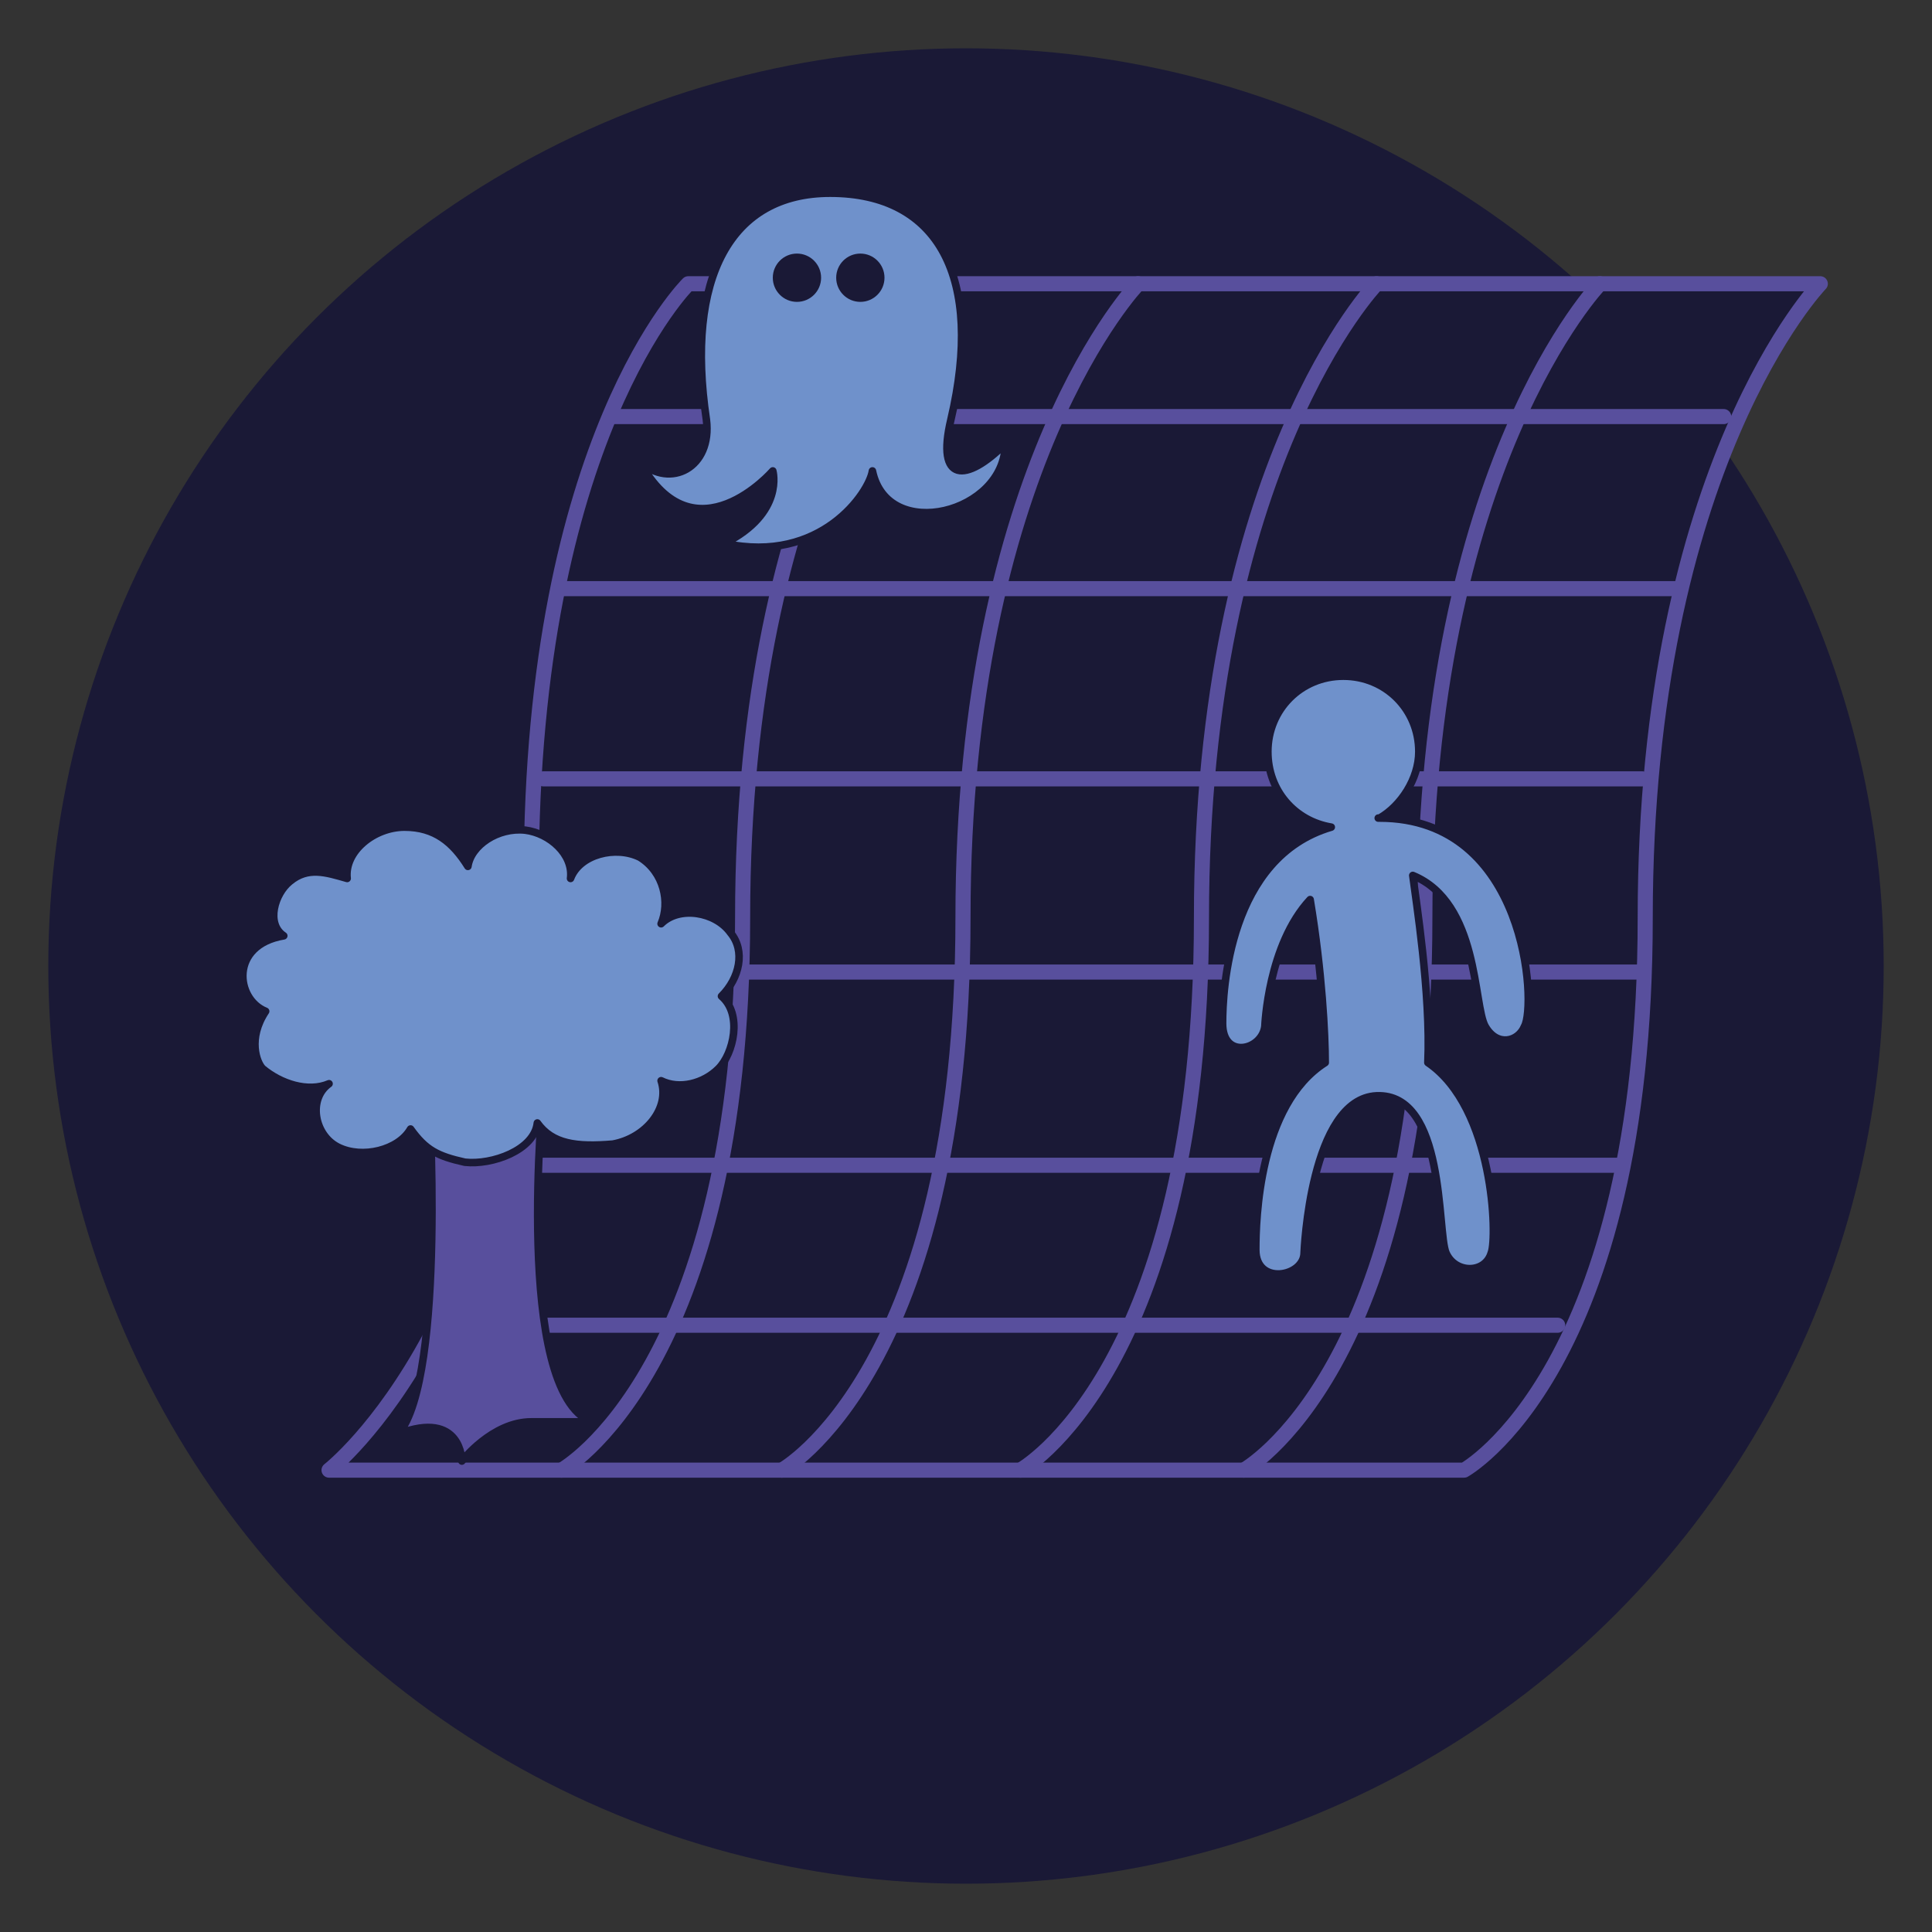 <?xml version="1.0" encoding="utf-8"?>
<!-- Generator: Adobe Illustrator 20.1.0, SVG Export Plug-In . SVG Version: 6.00 Build 0)  -->
<svg version="1.1" id="Layer_1" xmlns="http://www.w3.org/2000/svg" xmlns:xlink="http://www.w3.org/1999/xlink" x="0px" y="0px"
	 viewBox="0 0 64 64" style="enable-background:new 0 0 64 64;" xml:space="preserve">
<rect x="0" y="0" width="64" height="64" fill="#333333" stroke="none"/>
<style type="text/css">
	.st0{fill:#FFFFFF;stroke:#1A1936;stroke-linejoin:round;stroke-miterlimit:10;}
	.st1{fill:#1A1936;}
	.st2{fill:#1A1936;stroke:#584F9D;stroke-width:0.5;stroke-linejoin:round;stroke-miterlimit:10;}
	.st3{fill:none;stroke:#584F9D;stroke-width:0.5;stroke-linecap:round;stroke-linejoin:round;stroke-miterlimit:10;}
	.st4{fill:#584F9D;stroke:#1A1936;stroke-width:0.25;stroke-linejoin:round;stroke-miterlimit:10;}
	.st5{fill:#6F91CB;stroke:#1A1936;stroke-width:0.25;stroke-linejoin:round;stroke-miterlimit:10;}
</style>
<path class="st0" d="M-48.5,63"/>
<circle class="st1" cx="32" cy="32" r="30.4"/>
<path class="st2" d="M22.8,9.4h37.5c0,0-5.8,6-5.8,21s-6,18.3-6,18.3H10.9c0,0,6.7-5.2,6.7-19.7S22.8,9.4,22.8,9.4z"/>
<path class="st3" d="M53,9.4c0,0-5.8,6-5.8,21s-6,18.3-6,18.3"/>
<path class="st3" d="M45.6,9.4c0,0-5.8,6-5.8,21s-6,18.3-6,18.3"/>
<path class="st3" d="M37.7,9.4c0,0-5.8,6-5.8,21s-6,18.3-6,18.3"/>
<path class="st3" d="M30.4,9.4c0,0-5.8,6-5.8,21s-6,18.3-6,18.3"/>
<line class="st3" x1="20.3" y1="13.8" x2="57.1" y2="13.8"/>
<line class="st3" x1="18.5" y1="19.5" x2="55.6" y2="19.5"/>
<line class="st3" x1="18" y1="25.8" x2="54.4" y2="25.8"/>
<line class="st3" x1="17.6" y1="32.2" x2="54.4" y2="32.2"/>
<line class="st3" x1="16.9" y1="38.6" x2="53.7" y2="38.6"/>
<line class="st3" x1="14.8" y1="43.9" x2="51.6" y2="43.9"/>
<path class="st4" d="M14.2,36.1H18c0,0-1,10,1.6,11l-2,0c-1.3,0-2.3,1.3-2.3,1.3s0-1.7-2.1-0.9C14.8,45.6,14.2,36.1,14.2,36.1z"/>
<path class="st5" d="M10.9,35.9c-0.7,0.5-0.5,1.7,0.3,2.1s2,0.1,2.4-0.6c0.5,0.7,0.9,0.9,1.8,1.1c0.9,0.1,2.3-0.4,2.4-1.3
	c0.5,0.7,1.3,0.8,2.5,0.7c1.1-0.2,1.9-1.2,1.6-2.1c0.6,0.3,1.4,0.1,1.9-0.4c0.5-0.5,0.8-1.8,0.1-2.4c0.6-0.6,0.8-1.5,0.3-2.1
	c-0.5-0.7-1.7-0.9-2.3-0.3c0.3-0.7,0.1-1.7-0.7-2.2c-0.8-0.4-2-0.1-2.3,0.7c0.1-0.8-0.7-1.5-1.5-1.6c-0.9-0.1-1.8,0.5-1.9,1.2
	c-0.5-0.8-1.1-1.3-2.1-1.3s-2,0.8-1.9,1.7c-0.7-0.2-1.3-0.4-1.9,0.1c-0.5,0.4-0.8,1.4-0.2,1.8c-1.8,0.3-1.6,2.1-0.6,2.5
	c-0.6,0.9-0.3,1.7-0.1,1.9C9.3,35.9,10.2,36.2,10.9,35.9z"/>
<path class="st5" d="M45.7,27.1C45.7,27.1,45.6,27.1,45.7,27.1c0.7-0.4,1.3-1.3,1.3-2.2c0-1.4-1.1-2.5-2.5-2.5
	c-1.4,0-2.5,1.1-2.5,2.5c0,1.3,0.9,2.3,2.1,2.5c-3.4,1-3.6,5.4-3.6,6.5c0,1.2,1.3,0.9,1.4,0.1c0,0,0.1-2.7,1.5-4.2
	c0.4,2.4,0.5,4.5,0.5,5.4c-2.2,1.4-2.3,5.2-2.3,6.2c0,1.2,1.6,0.9,1.6,0.1c0,0,0.2-5.1,2.4-5.2c2.3-0.1,2,4.5,2.3,5.2
	c0.3,0.7,1.3,0.7,1.5,0c0.2-0.5,0.1-4.8-2.1-6.3c0,0,0,0,0,0c0.1-2.3-0.4-5.4-0.5-6.2c2.2,0.9,2,4.3,2.4,5c0.4,0.7,1.1,0.5,1.3,0
	C50.9,33.3,50.6,27.1,45.7,27.1z"/>
<path class="st5" d="M25.6,15.6c0,0,0.4,1.4-1.6,2.4c3.2,0.7,4.8-1.7,4.9-2.4c0.5,2.4,4.4,1.4,4.4-0.9c-1.3,1.3-2.3,1.3-1.8-0.8
	c1.1-4.7-0.4-7.5-4-7.5c-3.3,0-4.8,2.8-4.1,7.5c0.2,1.6-1.2,2.3-2.2,1.4C23,18.6,25.6,15.6,25.6,15.6z"/>
<circle class="st1" cx="26.4" cy="9.2" r="0.8"/>
<circle class="st1" cx="28.5" cy="9.2" r="0.8"/>
</svg>
